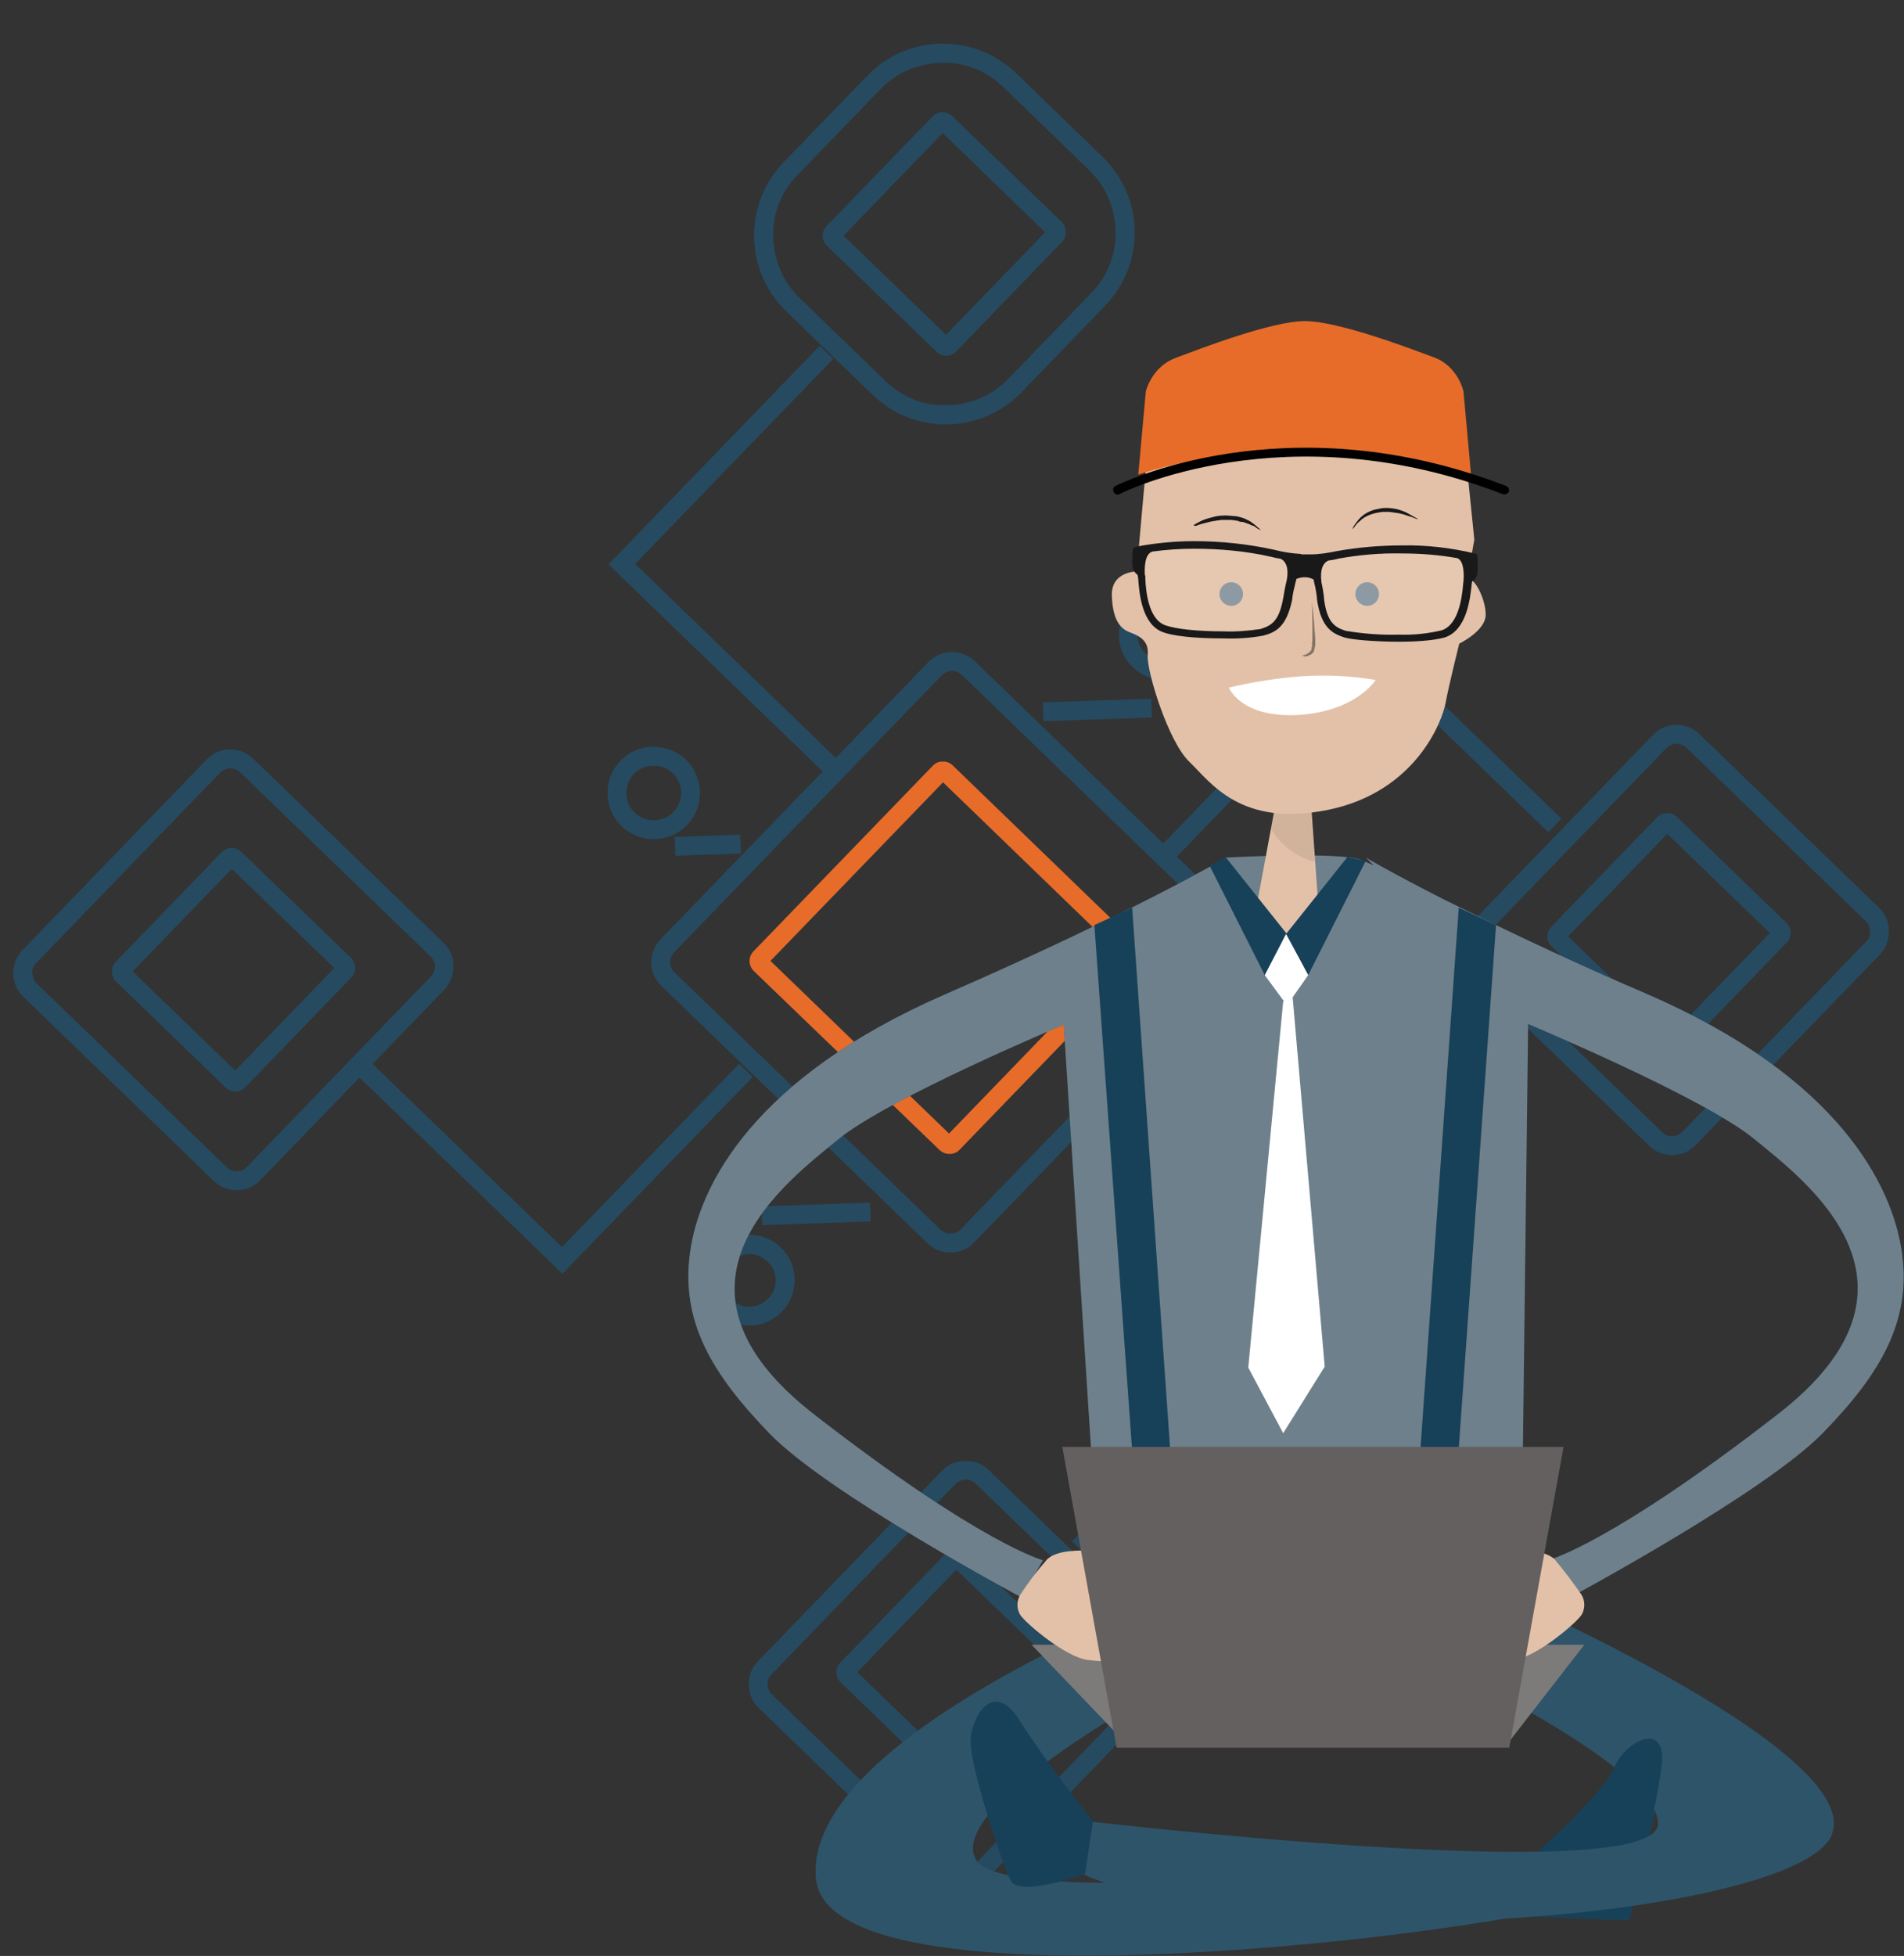 <?xml version="1.0" encoding="utf-8"?>
<!-- Generator: Adobe Illustrator 24.1.0, SVG Export Plug-In . SVG Version: 6.00 Build 0)  -->
<svg version="1.1" id="Layer_1" xmlns="http://www.w3.org/2000/svg" xmlns:xlink="http://www.w3.org/1999/xlink" x="0px" y="0px"
	 viewBox="0 0 403.4 414.2" style="enable-background:new 0 0 403.4 414.2;" xml:space="preserve">
<rect x="0" y="0" width="403.4" height="414.2" fill="#333333" stroke="none"/>
<style type="text/css">
	.st0{fill:none;}
	.st1{fill:#264A60;}
	.st2{fill:#E76C29;}
	.st3{fill:#174159;}
	.st4{fill:#2E546A;}
	.st5{opacity:0.54;fill:#B7B5B5;enable-background:new    ;}
	.st6{fill:#FFFFFF;}
	.st7{fill:#E3C1A8;}
	.st8{fill:#7C7B7A;}
	.st9{fill:#646060;}
	.st10{fill:none;stroke:#E76C29;stroke-miterlimit:10;}
	.st11{opacity:0.18;fill:#847363;enable-background:new    ;}
	.st12{fill:#191919;}
	.st13{fill:#83909A;}
	.st14{fill:#847363;}
	.st15{opacity:9.000000e-02;fill:#FFFFFF;enable-background:new    ;}
</style>
<g id="Group_1780" transform="translate(-1265.229 -2542)">
	<g id="Group_1491" transform="translate(943 -213.81)">
		<g id="Group_1457" transform="matrix(0.719, 0.695, -0.695, 0.719, 521.471, 2755.81)">
			<g id="Rectangle_124" transform="translate(95.607 95.607)">
				<path class="st0" d="M7,0l78.4,0c3.9,0,7,3.1,7,7l0,81.6c0,3.9-3.1,7-7,7H7c-3.9,0-7-3.1-7-7L0,7C0,3.1,3.1,0,7,0z"/>
				<path class="st1" d="M90.3,93.6c-1.3,1.3-3,2-4.9,2L7,95.6c-3.9,0-7-3.1-7-7L0,7c0-3.9,3.1-7,7-7l78.4,0c3.9,0,7,3.1,7,7l0,81.6
					C92.4,90.5,91.7,92.2,90.3,93.6C90.3,93.6,90.3,93.6,90.3,93.6z M4.9,4.8C4.4,5.4,4,6.2,4,7l0,81.6c0,1.7,1.3,3,3,3l78.4,0
					c0.8,0,1.5-0.3,2.1-0.9c0.6-0.6,0.9-1.3,0.9-2.1l0-81.6c0-1.7-1.3-3-3-3L7,4C6.2,4,5.5,4.3,4.9,4.8z"/>
			</g>
			<g id="Rectangle_125" transform="translate(216.709 216.709)">
				<path class="st0" d="M7,0l52.9,0c3.9,0,7,3.1,7,7v56.1c0,3.9-3.1,7-7,7L7,70.1c-3.9,0-7-3.1-7-7L0,7C0,3.1,3.1,0,7,0z"/>
				<path class="st1" d="M64.8,68.1c-1.3,1.2-3,2-4.9,2L7,70.1c-1.9,0-3.6-0.7-4.9-2.1C0.7,66.7,0,65,0,63.1L0,7
					c0-1.9,0.7-3.6,2.1-4.9C3.4,0.7,5.1,0,7,0l52.9,0c1.9,0,3.6,0.7,4.9,2c1.3,1.3,2.1,3.1,2.1,5l0,56.1
					C66.9,65.1,66.1,66.9,64.8,68.1z M4.9,4.8C4.4,5.4,4,6.2,4,7l0,56.1c0,0.8,0.3,1.6,0.9,2.1c0.6,0.6,1.3,0.9,2.1,0.9l52.9,0
					c1.7,0,3-1.3,3-3l0-56.1c0-0.8-0.3-1.6-0.9-2.1C61.5,4.3,60.7,4,59.9,4L7,4C6.2,4,5.5,4.3,4.9,4.8z"/>
			</g>
			<g id="Rectangle_128" transform="translate(216.709 0)">
				<path class="st0" d="M7,0l52.9,0c3.9,0,7,3.1,7,7v56.1c0,3.9-3.1,7-7,7H7c-3.9,0-7-3.1-7-7L0,7C0,3.1,3.1,0,7,0z"/>
				<path class="st1" d="M64.8,68.1c-1.3,1.3-3,2-4.9,2L7,70.1c-1.9,0-3.6-0.7-4.9-2.1C0.7,66.7,0,65,0,63.1L0,7c0-3.9,3.1-7,7-7
					l52.9,0c1.9,0,3.6,0.7,4.9,2.1c1.3,1.3,2.1,3.1,2.1,4.9l0,56.1C66.9,65,66.2,66.7,64.8,68.1C64.8,68.1,64.8,68.1,64.8,68.1z
					 M4.9,4.8C4.4,5.4,4,6.2,4,7l0,56.1c0,1.7,1.3,3,3,3l52.9,0c0.8,0,1.6-0.3,2.1-0.9c0.6-0.6,0.9-1.3,0.9-2.1l0-56.1
					c0-0.8-0.3-1.6-0.9-2.1S60.7,4,59.9,4L7,4C6.2,4,5.5,4.3,4.9,4.8z"/>
			</g>
			<g id="Path_2575" transform="translate(0 0)">
				<path class="st0" d="M22.3,0l25.5,0c12.3,0,22.3,10,22.3,22.3c0,0,0,0,0,0v25.5c0,12.3-10,22.3-22.3,22.3c0,0,0,0,0,0H22.3
					C10,70.1,0,60.1,0,47.8l0-25.5C0,10,10,0,22.3,0z"/>
				<path class="st1" d="M22.3,4c-4.9,0-9.5,1.9-12.9,5.4S4,17.4,4,22.3l0,25.5c0,4.9,1.9,9.5,5.4,12.9s8.1,5.4,12.9,5.4h25.5
					c4.9,0,9.5-1.9,12.9-5.4s5.4-8.1,5.4-12.9V22.3c0-4.9-1.9-9.5-5.4-12.9S52.7,4,47.8,4L22.3,4 M22.3,0l25.5,0
					c12.3,0,22.3,10,22.3,22.3v25.5c0,12.3-10,22.3-22.3,22.3H22.3C10,70.1,0,60.1,0,47.8l0-25.5C0,10,10,0,22.3,0z"/>
			</g>
			<g id="Rectangle_132" transform="translate(0 216.709)">
				<path class="st0" d="M7,0l56.1,0c3.9,0,7,3.1,7,7v56.1c0,3.9-3.1,7-7,7H7c-3.9,0-7-3.1-7-7L0,7C0,3.1,3.1,0,7,0z"/>
				<path class="st1" d="M68,68.1c-1.3,1.3-3,2-4.9,2L7,70.1c-1.9,0-3.6-0.7-5-2.1c-1.3-1.3-2-3.1-2-4.9L0,7c0-3.9,3.1-7,7-7l0,0
					l56.1,0c1.9,0,3.6,0.7,4.9,2.1c1.3,1.3,2.1,3.1,2.1,4.9l0,56.1C70.1,65,69.4,66.7,68,68.1C68,68.1,68,68.1,68,68.1z M4.9,4.8
					C4.4,5.4,4,6.2,4,7l0,56.1c0,0.8,0.3,1.6,0.9,2.1s1.3,0.9,2.1,0.9l56.1,0c1.7,0,3-1.3,3-3l0-56.1c0-1.7-1.3-3-3-3L7,4
					C6.2,4,5.5,4.3,4.9,4.8z"/>
			</g>
			<g id="Rectangle_126" transform="translate(229.456 232.643)">
				<path class="st0" d="M3,0l32.2,0c1.7,0,3,1.3,3,3v32.2c0,1.7-1.3,3-3,3H3c-1.7,0-3-1.3-3-3L0,3C0,1.3,1.3,0,3,0z"/>
				<path class="st1" d="M37.3,37.4c-0.5,0.5-1.3,0.8-2.1,0.8L3,38.2c-1.7,0-3-1.3-3-3L0,3c0-1.7,1.3-3,3-3l32.2,0
					c0.8,0,1.6,0.3,2.1,0.9s0.9,1.3,0.9,2.1l0,32.2C38.2,36.1,37.9,36.9,37.3,37.4z M4,34.2l30.2,0l0-30.2L4,4L4,34.2z M3,4
					C3,4,3,4,3,4L3,4z"/>
			</g>
			<g id="Rectangle_127" transform="translate(229.456 15.934)">
				<path class="st0" d="M3,0l32.2,0c1.7,0,3,1.3,3,3v32.2c0,1.7-1.3,3-3,3H3c-1.7,0-3-1.3-3-3L0,3C0,1.3,1.3,0,3,0z"/>
				<path class="st1" d="M37.3,37.4c-0.6,0.5-1.3,0.8-2.1,0.8L3,38.2c-0.8,0-1.6-0.3-2.1-0.9C0.3,36.8,0,36,0,35.2L0,3
					c0-1.7,1.3-3,3-3l0,0l32.2,0c1.7,0,3,1.3,3,3l0,32.2C38.2,36,37.9,36.8,37.3,37.4C37.4,37.4,37.3,37.4,37.3,37.4z M4,34.2
					l30.2,0l0-30.2L4,4L4,34.2z M3,4C3,4,3,4,3,4L3,4z"/>
			</g>
			<g id="Rectangle_129" transform="translate(15.934 15.934)">
				<path class="st0" d="M3,0l32.2,0c1.7,0,3,1.3,3,3v32.2c0,1.7-1.3,3-3,3H3c-1.7,0-3-1.3-3-3L0,3C0,1.3,1.3,0,3,0z"/>
				<path class="st1" d="M37.3,37.4c-0.5,0.5-1.3,0.8-2.1,0.8L3,38.2c-1.7,0-3-1.3-3-3L0,3c0-1.7,1.3-3,3-3l0,0l32.2,0
					c0.8,0,1.6,0.3,2.1,0.9c0.6,0.6,0.9,1.3,0.9,2.1l0,32.2C38.2,36.1,37.9,36.9,37.3,37.4z M4,34.2l30.2,0l0-30.2L4,4L4,34.2z M3,4
					C3,4,3,4,3,4L3,4z"/>
			</g>
			<g id="Rectangle_131" transform="translate(15.934 232.643)">
				<path class="st0" d="M3,0l32.2,0c1.7,0,3,1.3,3,3v32.2c0,1.7-1.3,3-3,3H3c-1.7,0-3-1.3-3-3L0,3C0,1.3,1.3,0,3,0z"/>
				<path class="st1" d="M37.3,37.4c-0.6,0.5-1.3,0.8-2.1,0.8L3,38.2c-0.8,0-1.6-0.3-2.1-0.9C0.3,36.8,0,36,0,35.2L0,3
					c0-1.7,1.3-3,3-3l0,0l32.2,0c1.7,0,3,1.3,3,3l0,32.2C38.2,36,37.9,36.8,37.3,37.4C37.4,37.4,37.3,37.4,37.3,37.4z M4,34.2
					l30.2,0l0-30.2L4,4L4,34.2z M3,4C3,4,3,4,3,4L3,4z"/>
			</g>
			<g id="Rectangle_133" transform="translate(111.541 114.728)">
				<path class="st0" d="M3,0l54.6,0c1.7,0,3,1.3,3,3v54.6c0,1.7-1.3,3-3,3H3c-1.7,0-3-1.3-3-3L0,3C0,1.3,1.3,0,3,0z"/>
				<path class="st2" d="M59.6,59.7c-0.5,0.5-1.3,0.8-2.1,0.8L3,60.6c-1.7,0-3-1.3-3-3L0,3c0-0.8,0.3-1.6,0.9-2.1C1.4,0.3,2.2,0,3,0
					l54.6,0c1.7,0,3,1.3,3,3l0,54.6C60.6,58.4,60.2,59.2,59.6,59.7z M4,56.6l52.6,0l0-52.6L4,4L4,56.6z"/>
			</g>
			<polygon class="st1" points="129.9,249.6 67.8,249.6 67.8,245.6 125.9,245.6 125.9,191.6 129.9,191.6 			"/>
			<polygon class="st1" points="250.9,215.3 246.9,215.3 246.9,146.1 189,146.1 189,142.1 250.9,142.1 			"/>
			<polygon class="st1" points="96.5,134.8 32.5,134.8 32.5,70.4 36.5,70.4 36.5,130.8 96.5,130.8 			"/>
			<polygon class="st1" points="162.1,97 158.1,97 158.1,33.2 215.1,33.2 215.1,37.2 162.1,37.2 			"/>
			<g id="Group_1453" transform="translate(117.915 54.177)">
				<g id="Ellipse_83" transform="translate(0 0)">
					<circle class="st0" cx="9.6" cy="9.6" r="9.6"/>
					<path class="st1" d="M16.2,16.4c-1.8,1.7-4.1,2.7-6.6,2.7c-2.6,0-5-1-6.8-2.8C1,14.5,0,12.1,0,9.6C0,4.3,4.3,0,9.6,0l0,0
						c5.3,0,9.6,4.3,9.6,9.6c0,2.6-1,5-2.8,6.8C16.3,16.4,16.2,16.4,16.2,16.4z M5.7,5.6C4.7,6.6,4,8,4,9.6c0,1.5,0.6,2.9,1.6,3.9
						c1.1,1.1,2.4,1.6,3.9,1.6c1.5,0,2.9-0.6,3.9-1.6c1.1-1.1,1.6-2.4,1.6-3.9c0-3.1-2.5-5.6-5.6-5.6l0,0C8.1,4,6.7,4.6,5.7,5.6z"/>
				</g>
				<rect x="-1" y="28.8" transform="matrix(0.695 -0.719 0.719 0.695 -18.958 16.955)" class="st1" width="23" height="4"/>
			</g>
			<g id="Group_1454" transform="translate(236.627 115.38) rotate(90)">
				<g id="Ellipse_83-2">
					<circle class="st0" cx="9.8" cy="9.8" r="9.8"/>
					<path class="st1" d="M16.8,3c1.7,1.8,2.8,4.2,2.8,6.8c0,5.4-4.4,9.8-9.8,9.8C4.4,19.6,0,15.2,0,9.8C0,4.4,4.4,0,9.8,0l0,0
						C12.5,0,15,1.1,16.8,3z M5.6,13.8C5.6,13.8,5.7,13.8,5.6,13.8c1.2,1.2,2.6,1.8,4.2,1.8c1.5,0,3-0.6,4.1-1.7
						c1.1-1.1,1.7-2.5,1.7-4.1C15.6,6.6,13,4,9.8,4C6.6,4,4,6.6,4,9.8C4,11.3,4.6,12.7,5.6,13.8z"/>
				</g>
				<rect x="7.8" y="18.8" transform="matrix(0.695 -0.719 0.719 0.695 -21.143 17.263)" class="st1" width="4" height="29.6"/>
			</g>
			<g id="Group_1455" transform="translate(168.905 232.643) rotate(180)">
				<g id="Ellipse_83-3" transform="translate(0 0)">
					<circle class="st0" cx="9.6" cy="9.6" r="9.6"/>
					<path class="st1" d="M2.9,2.7C4.7,1,7.1,0,9.6,0l0,0c5.3,0,9.6,4.3,9.6,9.6c0,5.3-4.3,9.6-9.6,9.6c-2.6,0-5-1-6.8-2.8
						C1,14.5,0,12.1,0,9.6c0-2.6,1-5,2.8-6.8C2.8,2.8,2.9,2.7,2.9,2.7z M13.4,13.6c1-1,1.7-2.4,1.7-4c0-3.1-2.5-5.6-5.6-5.6l0,0
						C8.1,4,6.6,4.6,5.6,5.6C4.6,6.7,4,8.1,4,9.6c0,1.5,0.6,2.9,1.6,3.9c1.1,1.1,2.4,1.6,3.9,1.6C11.1,15.1,12.4,14.5,13.4,13.6z"/>
				</g>
				
					<rect x="-2.3" y="27.5" transform="matrix(0.695 -0.719 0.719 0.695 -18.419 15.62)" class="st1" width="23" height="4"/>
			</g>
			<g id="Group_1456" transform="translate(63.231 172.744) rotate(-90)">
				<g id="Ellipse_83-4">
					<circle class="st0" cx="9.8" cy="9.8" r="9.8"/>
					<path class="st1" d="M2.7,16.6C1,14.7,0,12.3,0,9.8c0-2.6,1-5.1,2.9-6.9C4.7,1,7.2,0,9.8,0s5.1,1,6.9,2.9
						c1.8,1.8,2.9,4.3,2.9,6.9c0,5.4-4.4,9.8-9.8,9.8c-2.6,0-5.1-1-6.9-2.9C2.8,16.7,2.8,16.6,2.7,16.6z M13.9,5.8
						C13.9,5.7,13.9,5.7,13.9,5.8C12.8,4.6,11.3,4,9.8,4l0,0c-1.5,0-3,0.6-4.1,1.7C4.6,6.8,4,8.2,4,9.8c0,1.5,0.6,3,1.7,4.1
						c1.1,1.1,2.5,1.7,4.1,1.7c3.2,0,5.8-2.6,5.8-5.8C15.6,8.3,15,6.8,13.9,5.8z"/>
				</g>
				<rect x="7.8" y="18.8" transform="matrix(0.695 -0.719 0.719 0.695 -15.522 14.879)" class="st1" width="4" height="13.9"/>
			</g>
		</g>
	</g>
	<g id="Group_1568" transform="translate(1410.996 2610)">
		<path id="Path_2671" class="st3" d="M180.2,324c0,0,14.5-12.9,16.5-18.1s11.5-10.6,9.9,0.4s-7.2,32.4-7.2,32.4l-20-0.8"/>
		<path id="Path_2672" class="st4" d="M107.1,268.3c0,0-82.8,30.5-80,61.5s159,9.4,166,3.6l-9.8-9.2c0,0-115.4,13.6-122.3,1.6
			s45.3-40.2,54.5-43.6S107.1,268.3,107.1,268.3z"/>
		<path id="Path_2673" class="st4" d="M166,266.7c0,0,83.8,35.6,76.3,53.9s-134.6,28.6-168.2,2.9l6.4-6.3c0,0,124.4,14.9,125,1.1
			s-63.1-41.9-63.1-41.9L166,266.7z"/>
		<path id="Path_2674" class="st3" d="M84.1,328.9c0,0-13.9,4.9-15.7,1.4s-9-24.9-8.5-30.2s5.1-12.3,10.4-3.7
			c5.4,8.6,15.5,21.3,15.5,21.3"/>
		<path id="Path_2675" class="st3" d="M188.2,316.3c3.6-3.6,7.2-7.7,8.1-10.1c2-5.2,11.5-10.6,9.9,0.4c-0.6,4.3-1.3,7.8-2.6,13.4"/>
		<path id="Path_2676" class="st3" d="M179.8,324.2"/>
		<path id="Path_2677" class="st3" d="M257.2,197.3c-2-14.4-13.6-37.3-54-54.8c-12.6-5.4-23.1-10.3-31.6-14.4
			c-3.2-1.6-7.3-3.6-11.4-5.6c-11.2-5.7-16.6-8.9-16.6-8.9l1.7,1.7c-1.2-0.6-2.2-1-2.7-1.2c-4.4-1.8-28.6-0.5-28.6-0.5
			s-19.2,11.4-59.6,29s-52.1,40.4-54,54.8s4.5,25.4,16.9,38.2s53.4,34.7,53.4,34.7l4.5-7.9c0,0-13.1-3.4-48.5-30.9
			s-5.6-49.4,5.1-58.2s47.8-24.3,47.8-24.3L89,294.8h87.2l1.8-146l0.1,0.1c0,0,37.1,15.5,47.8,24.3s40.5,30.7,5.1,58.2
			s-48.5,30.9-48.5,30.9l4.5,7.9c0,0,41-22,53.4-34.7S259.2,211.7,257.2,197.3z"/>
		<path id="Path_2678" class="st5" d="M257.2,197.3c-2-14.4-13.6-37.3-54-54.8c-12.6-5.4-23.1-10.3-31.6-14.4
			c-3.2-1.6-7.3-3.6-11.4-5.6c-11.2-5.7-16.6-8.9-16.6-8.9l1.7,1.7c-1.2-0.6-2.2-1-2.7-1.2c-4.4-1.8-28.6-0.5-28.6-0.5
			s-19.2,11.4-59.6,29s-52.1,40.4-54,54.8s4.5,25.4,16.9,38.2s53.4,34.7,53.4,34.7l4.5-7.9c0,0-13.1-3.4-48.5-30.9
			s-5.6-49.4,5.1-58.2s47.8-24.3,47.8-24.3L89,294.8h87.2l1.8-146l0.1,0.1c0,0,37.1,15.5,47.8,24.3s40.5,30.7,5.1,58.2
			s-48.5,30.9-48.5,30.9l4.5,7.9c0,0,41-22,53.4-34.7S259.2,211.7,257.2,197.3z"/>
		<path id="Path_2679" class="st6" d="M126.1,144.1l-7.4,77.5l7.4,13.9l8.8-14.1l-6.8-78.3L126.1,144.1z"/>
		<g id="Group_1562">
			<path id="Path_2680" class="st3" d="M97.9,292l7.9-1.2L94.1,124.2l-8,3.7L97.9,292z"/>
			<rect id="Rectangle_171" x="97.8" y="290.8" class="st3" width="8" height="3.7"/>
		</g>
		<g id="Group_1563">
			<path id="Path_2681" class="st3" d="M159.5,292l-8-1.2l11.8-166.6l7.9,3.7L159.5,292z"/>
			<rect id="Rectangle_172" x="151.4" y="290.8" class="st3" width="8" height="3.7"/>
		</g>
		<path id="Path_2682" class="st7" d="M175.2,122.5"/>
		<path id="Path_2683" class="st8" d="M173.6,301.3H92.9l-20.1-21h117.1L173.6,301.3z"/>
		<path id="Path_2684" class="st7" d="M70.4,269.7c-0.8,1.3-0.8,3,0,4.3c1.5,2.1,9.7,8.9,14.2,9.5s11.2,0.7,15.4-0.8
			s5.3-1.7,5.8-1.5c0.6,0.2,2.5-0.4,2.4-1.4c-0.2-1,1-3.7-6.7-9.3s-15.2-10.3-16.7-10.2s-6.5-0.2-8.7,1.9
			C74,264.6,72.1,267.1,70.4,269.7z"/>
		<path id="Path_2685" class="st7" d="M183.6,262.2c-2.2-2.1-7.1-1.8-8.7-1.9s-9.1,4.6-16.7,10.2s-6.5,8.3-6.7,9.3
			c-0.1,1,1.9,1.6,2.4,1.4c0.5-0.2,1.6,0,5.8,1.5s10.9,1.4,15.4,0.8s12.7-7.4,14.2-9.5c0.8-1.3,0.8-3,0-4.3
			C187.5,267.1,185.6,264.6,183.6,262.2z"/>
		<path id="Path_2686" class="st9" d="M174,302.1H90.8l-11.5-63.7h106.2L174,302.1z"/>
		<path id="Path_2687" class="st10" d="M164.7,282.3"/>
		<path id="Path_2688" class="st7" d="M124.9,100l-5.7,30.7l10.9,6.8l3.6-11.5l-1.9-26.7L124.9,100z"/>
		<path id="Path_2689" class="st11" d="M124.8,100.6l-1.3,6.9c2,3.5,5.4,6,9.3,7l-1.1-15.2L124.8,100.6z"/>
		<path id="Path_2690" class="st7" d="M97.5,25.7l-2.1,23.5V53c0,0-5.8-0.2-5.6,5.2s2,7,3.8,7.7s4.1,1.6,3.8,4.8s4.3,18.3,8.8,22.6
			s10.8,14,29.4,10.2s24.2-18.8,24.9-22.6s2.9-12.6,2.9-12.6s5.6-2.7,5.6-6.1s-2.3-7.5-3.2-7.3s0.8-8.6,0.8-8.6l-2.1-20.6l-47.2-8.6
			L97.5,25.7z"/>
		<g id="Group_1564">
			<path id="Path_2691" class="st12" d="M107.1,43.2c0.7-0.4,1.4-0.8,2.1-1.1c0.8-0.3,1.6-0.5,2.4-0.7c0.4-0.1,0.9-0.2,1.4-0.2
				c0.5,0,1-0.1,1.5,0c0.5,0,1,0.1,1.4,0.1l0.7,0.1c0.2,0.1,0.4,0.1,0.7,0.2c0.2,0.1,0.4,0.1,0.6,0.2c0.2,0.1,0.4,0.2,0.6,0.3
				c0.4,0.2,0.7,0.3,1,0.6c0.3,0.2,0.6,0.4,0.8,0.6c0.2,0.2,0.4,0.4,0.6,0.5c0.3,0.3,0.5,0.5,0.5,0.5s-0.2-0.1-0.6-0.3
				c-0.2-0.1-0.4-0.2-0.6-0.4s-0.6-0.3-0.9-0.4c-0.3-0.2-0.7-0.3-1-0.4c-0.4-0.2-0.8-0.3-1.2-0.3c-0.2,0-0.4-0.1-0.6-0.2l-0.7-0.1
				c-0.5-0.1-0.9-0.1-1.4-0.1c-0.5,0-0.9,0-1.4,0c-0.4,0.1-0.9,0.1-1.3,0.2c-0.8,0.1-1.6,0.3-2.3,0.5c-0.7,0.2-1.2,0.3-1.6,0.5
				S107.1,43.2,107.1,43.2z"/>
		</g>
		<g id="Group_1565">
			<path id="Path_2692" class="st12" d="M140.7,44.1c0.1-0.2,0.2-0.4,0.3-0.6c0.3-0.5,0.7-1,1.1-1.5c0.6-0.7,1.3-1.2,2.1-1.6
				c0.5-0.2,0.9-0.4,1.4-0.5c0.5-0.1,1-0.2,1.5-0.3c1-0.1,2,0,3,0.2c0.8,0.2,1.7,0.5,2.4,0.9c0.5,0.3,1.1,0.6,1.6,0.9
				c0.4,0.2,0.6,0.4,0.6,0.4l-0.6-0.2c-0.4-0.2-1-0.4-1.7-0.6c-0.8-0.3-1.6-0.5-2.4-0.6c-0.5-0.1-0.9-0.1-1.4-0.2c-0.5,0-1,0-1.4,0
				c-0.9,0.1-1.9,0.3-2.7,0.6c-0.8,0.3-1.5,0.7-2.1,1.3c-0.5,0.4-0.9,0.8-1.2,1.3C140.9,43.9,140.7,44.1,140.7,44.1z"/>
		</g>
		<circle id="Ellipse_101" class="st13" cx="115.1" cy="57.8" r="2.5"/>
		<circle id="Ellipse_102" class="st13" cx="143.9" cy="57.8" r="2.5"/>
		<g id="Group_1566">
			<path id="Path_2693" class="st0" d="M132.5,60.3"/>
		</g>
		<g id="Group_1567">
			<path id="Path_2694" class="st14" d="M130.1,70.8c0,0,0.2,0,0.5-0.1c0.4-0.1,0.9-0.4,1.2-0.7l0.1-0.2l0.1-0.1l0,0l0,0v0
				c0,0,0-0.1,0,0.1l0,0l0,0l0.1-0.2c0-0.1,0-0.1,0-0.2c0-0.2,0-0.3,0.1-0.5s0-0.3,0-0.5c0.1-0.7,0.1-1.6,0.1-2.4
				c0-3.2-0.1-6.5-0.1-6.5c0,0,0,0,0,0c0,0,0,0,0,0c0,0,0.4,3.2,0.6,6.5c0.1,0.8,0.1,1.6,0.1,2.4c0,0.2,0,0.4-0.1,0.6
				c0,0.2-0.1,0.4-0.1,0.6c0,0.1-0.1,0.2-0.1,0.3l-0.1,0.2c-0.1,0.2-0.3,0.3-0.4,0.4c-0.3,0.2-0.5,0.3-0.8,0.4
				c-0.2,0.1-0.4,0.1-0.7,0.1C130.4,70.9,130.3,70.9,130.1,70.8C130,70.9,130,70.9,130.1,70.8C130,70.8,130.1,70.8,130.1,70.8z"/>
		</g>
		<path id="Path_2695" class="st2" d="M165.9,32.5l-1.6-17.6c0,0-1.1-5.3-6.2-7.2S137.8,0,130.7,0s-22.3,5.9-27.4,7.8
			S97,14.9,97,14.9l-1.6,17.6C95.5,32.5,127.4,21,165.9,32.5z"/>
		<path id="Path_2696" class="st6" d="M114.6,77.6c5.1-1.2,10.3-2,15.5-2.4c5.2-0.3,10.4-0.1,15.6,0.8c0,0-4.1,6.6-16.3,7.4
			C117.1,84.1,114.6,77.6,114.6,77.6z"/>
		<path id="Path_2697" class="st15" d="M167.3,49.9c0-0.4-0.3-0.7-0.6-0.7c-5.1-1.2-10.2-1.8-15.4-1.7c-4.6,0-9.3,0.4-13.8,1.2
			c-1.9,0.4-3.8,0.7-5.7,0.7c-0.1,0-0.1,0-0.2,0c-0.6,0-1.2,0-1.6,0c-0.1,0-0.2-0.1-0.2-0.1c-1.9-0.1-3.8-0.4-5.7-0.9
			c-5.5-1.2-11.1-1.8-16.8-1.8c-4.2,0-8.4,0.4-12.5,1.2c-0.3,0.1-0.6,0.4-0.6,0.7c-0.1,1.3-0.3,3.5,0.2,4.3c0.2,0.3,0.4,0.6,0.7,0.8
			c0.1,0.1,0.2,0.2,0.2,0.4c0,0.1,0.1,0.4,0.1,0.8c0.2,2.6,0.7,9.5,5.3,11.1c3.4,1.2,10.1,1.3,12.9,1.3l0,0c2.8,0.1,5.6-0.1,8.3-0.6
			c2.6-0.7,4.9-1.8,6.1-7.6c0.1-1.2,0.4-2.4,0.7-3.6c0-0.1,0.1-0.2,0.1-0.4c0-0.1,0.1-0.3,0.1-0.4c1.2-0.5,2.5-0.5,3.6,0.1
			c0.1,0.1,0.1,0.2,0.1,0.4c0,0.1,0.1,0.3,0.1,0.4c0.3,1.2,0.5,2.4,0.6,3.7c0.9,5.8,3.3,7,5.8,7.8c1.6,0.5,6.9,0.9,11.6,0.9
			c3,0,7.1-0.2,9.6-0.9c4.7-1.5,5.4-8.3,5.7-10.9c0-0.4,0.1-0.7,0.1-0.8c0-0.2,0.1-0.3,0.3-0.4c0.3-0.2,0.5-0.4,0.7-0.8
			C167.4,53.4,167.4,51.2,167.3,49.9z"/>
		<path id="Path_2698" class="st12" d="M167.3,49.9c0-0.4-0.3-0.7-0.6-0.7c-5.1-1.2-10.2-1.8-15.4-1.7c-4.6,0-9.3,0.4-13.8,1.2
			c-1.9,0.4-3.8,0.7-5.7,0.7c-0.1,0-0.1,0-0.2,0c-0.6,0-1.2,0-1.6,0c-0.1,0-0.2-0.1-0.2-0.1c-1.9-0.1-3.8-0.4-5.7-0.9
			c-5.5-1.2-11.1-1.8-16.8-1.8c-4.2,0-8.4,0.4-12.5,1.2c-0.3,0.1-0.6,0.4-0.6,0.7c-0.1,1.3-0.3,3.5,0.2,4.3c0.2,0.3,0.4,0.6,0.7,0.8
			c0.1,0.1,0.2,0.2,0.2,0.4c0,0.1,0.1,0.4,0.1,0.8c0.2,2.6,0.7,9.5,5.3,11.1c3.4,1.2,10.1,1.3,12.9,1.3l0,0c2.8,0.1,5.6-0.1,8.3-0.6
			c2.6-0.7,4.9-1.8,6.1-7.6c0.1-1.2,0.4-2.4,0.7-3.6c0-0.1,0.1-0.2,0.1-0.4c0-0.1,0.1-0.3,0.1-0.4c1.2-0.5,2.5-0.5,3.6,0.1
			c0.1,0.1,0.1,0.2,0.1,0.4c0,0.1,0.1,0.3,0.1,0.4c0.3,1.2,0.5,2.4,0.6,3.7c0.9,5.8,3.3,7,5.8,7.8c1.6,0.5,6.9,0.9,11.6,0.9
			c3,0,7.1-0.2,9.6-0.9c4.7-1.5,5.4-8.3,5.7-10.9c0-0.4,0.1-0.7,0.1-0.8c0-0.2,0.1-0.3,0.3-0.4c0.3-0.2,0.5-0.4,0.7-0.8
			C167.4,53.4,167.4,51.2,167.3,49.9z M121.3,65.2c-2.6,0.4-5.2,0.6-7.9,0.5c-5.5,0-10.1-0.5-12.3-1.3c-3.6-1.3-4.1-7.4-4.2-9.7
			c0-0.1,0-0.2,0-0.3l0,0c0-0.3,0-0.5-0.1-0.6c-0.1-1.4-0.1-4.5,1.6-5c2.9-0.4,5.9-0.6,8.8-0.6c5.5,0,11,0.5,16.3,1.7
			c0.7,0.2,1.3,0.3,1.9,0.4l0.1,0c2.3,1,1.3,4.8,1.3,4.8l0,0c-0.3,1.2-0.5,2.4-0.7,3.6C125.2,63.7,123.5,64.5,121.3,65.2z
			 M164.3,55.1c0,0.2-0.1,0.5-0.1,0.9c-0.2,2.3-0.9,8.4-4.6,9.5c-3,0.7-6,1-9.1,0.9c-3.7,0.1-7.4-0.2-11.1-0.8
			c-2.2-0.7-3.9-1.6-4.6-6.4c-0.1-1.3-0.3-2.6-0.6-3.9c0,0,0-0.1,0-0.1c-0.1-0.9-0.4-3.7,1.5-4.5c0,0,0,0,0,0
			c0.7-0.1,1.4-0.2,2.1-0.4c4.4-0.8,8.9-1.2,13.4-1.1c4,0,7.9,0.3,11.8,1C164.5,50.8,164.4,53.9,164.3,55.1z"/>
		<path d="M172.9,36.7c-0.1,0-0.2,0-0.4-0.1c-45.8-17.7-80.7-0.2-81,0c-0.5,0.3-1.1,0.1-1.3-0.4c-0.3-0.5-0.1-1.1,0.4-1.3
			c0.4-0.2,35.9-18.1,82.7,0c0.5,0.2,0.8,0.8,0.6,1.3C173.7,36.4,173.4,36.7,172.9,36.7z"/>
		<path id="Path_2700" class="st3" d="M113.9,113.5l13,16.3l-4.7,8.7l-11.7-23.2L113.9,113.5z"/>
		<path id="Path_2701" class="st3" d="M139.7,113.5l-13,16.3l4.7,8.7l12.2-24.2L139.7,113.5z"/>
		<path id="Path_2702" class="st6" d="M126.7,129.8l-4.5,8.7l4.7,6.4l4.5-6.4L126.7,129.8z"/>
	</g>
</g>
</svg>
